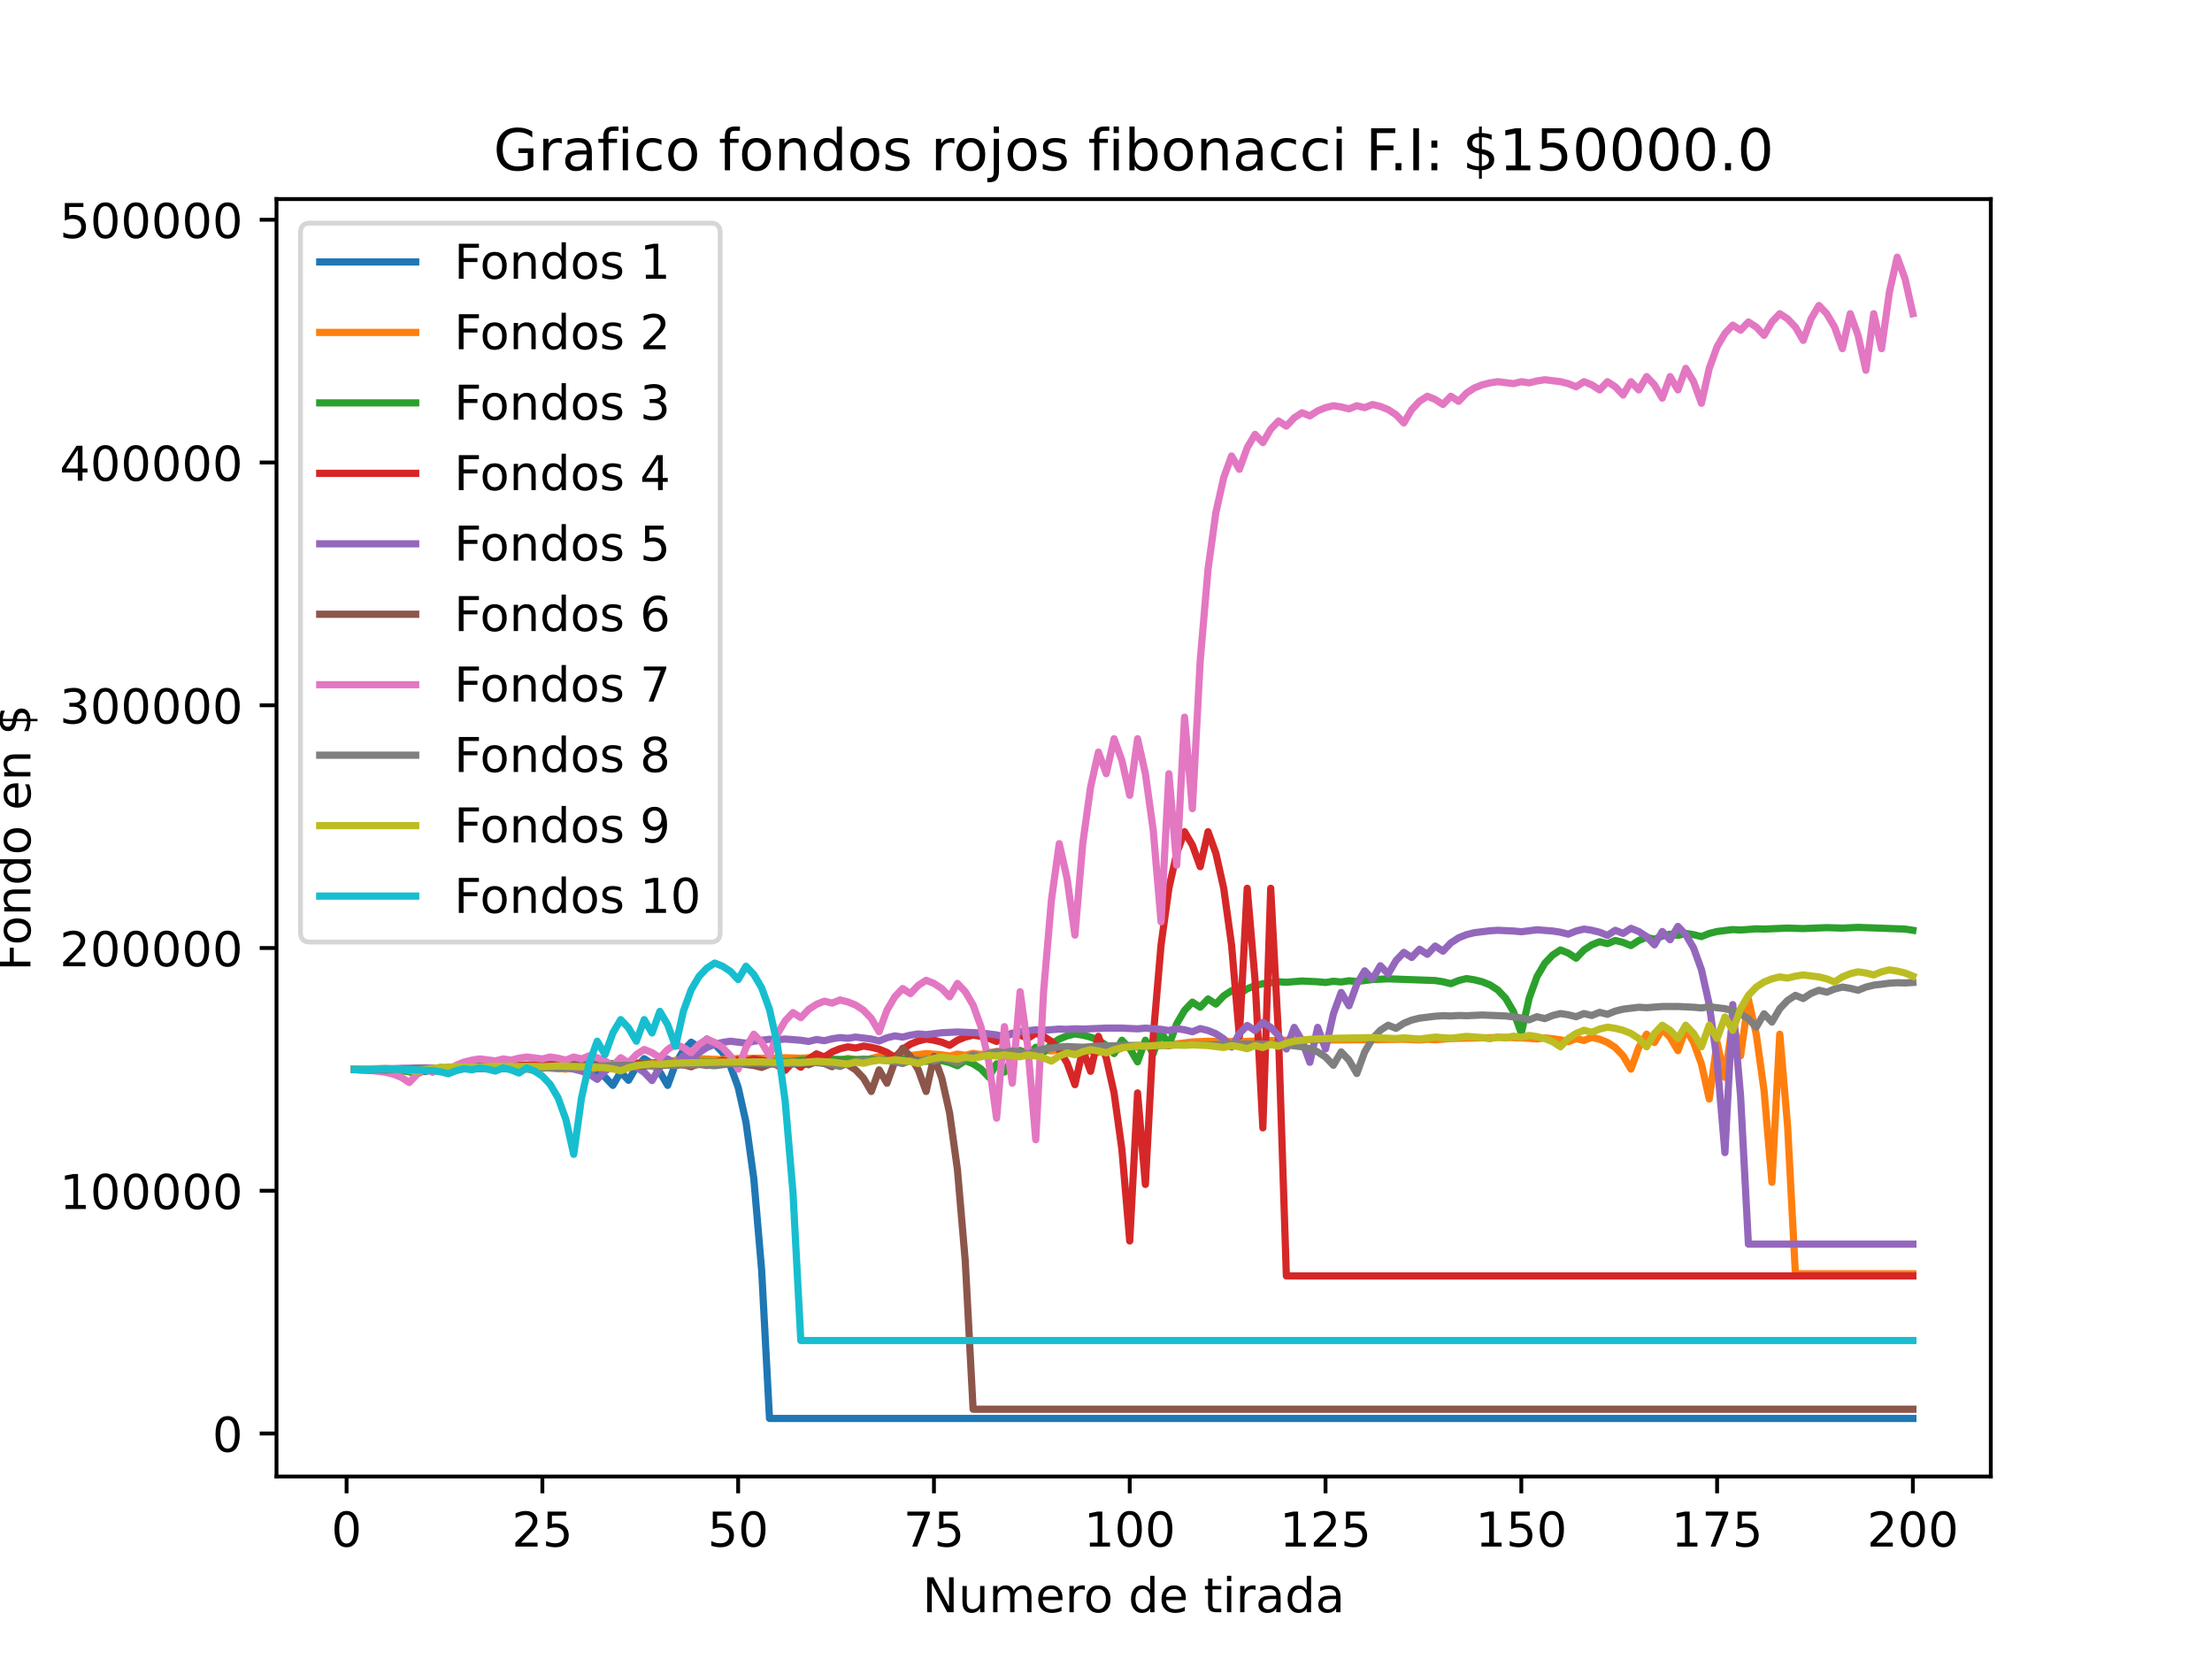 <?xml version="1.0" encoding="utf-8" standalone="no"?>
<!DOCTYPE svg PUBLIC "-//W3C//DTD SVG 1.1//EN"
  "http://www.w3.org/Graphics/SVG/1.1/DTD/svg11.dtd">
<!-- Created with matplotlib (https://matplotlib.org/) -->
<svg height="345.6pt" version="1.1" viewBox="0 0 460.8 345.6" width="460.8pt" xmlns="http://www.w3.org/2000/svg" xmlns:xlink="http://www.w3.org/1999/xlink">
 <defs>
  <style type="text/css">*{stroke-linecap:butt;stroke-linejoin:round;}</style>
 </defs>
 <g id="figure_1">
  <g id="patch_1">
   <path d="M 0 345.6 
L 460.8 345.6 
L 460.8 0 
L 0 0 
z
" style="fill:#ffffff;"/>
  </g>
  <g id="axes_1">
   <g id="patch_2">
    <path d="M 57.6 307.584 
L 414.72 307.584 
L 414.72 41.472 
L 57.6 41.472 
z
" style="fill:#ffffff;"/>
   </g>
   <g id="matplotlib.axis_1">
    <g id="xtick_1">
     <g id="line2d_1">
      <defs>
       <path d="M 0 0 
L 0 3.5 
" id="me63282a698" style="stroke:#000000;stroke-width:0.8;"/>
      </defs>
      <g>
       <use style="stroke:#000000;stroke-width:0.8;" x="72.201" xlink:href="#me63282a698" y="307.584"/>
      </g>
     </g>
     <g id="text_1">
      <!-- 0 -->
      <g transform="translate(69.02 322.182)scale(0.1 -0.1)">
       <defs>
        <path d="M 31.781 66.406 
Q 24.172 66.406 20.328 58.906 
Q 16.5 51.422 16.5 36.375 
Q 16.5 21.391 20.328 13.891 
Q 24.172 6.391 31.781 6.391 
Q 39.453 6.391 43.281 13.891 
Q 47.125 21.391 47.125 36.375 
Q 47.125 51.422 43.281 58.906 
Q 39.453 66.406 31.781 66.406 
z
M 31.781 74.219 
Q 44.047 74.219 50.516 64.516 
Q 56.984 54.828 56.984 36.375 
Q 56.984 17.969 50.516 8.266 
Q 44.047 -1.422 31.781 -1.422 
Q 19.531 -1.422 13.062 8.266 
Q 6.594 17.969 6.594 36.375 
Q 6.594 54.828 13.062 64.516 
Q 19.531 74.219 31.781 74.219 
z
" id="DejaVuSans-48"/>
       </defs>
       <use xlink:href="#DejaVuSans-48"/>
      </g>
     </g>
    </g>
    <g id="xtick_2">
     <g id="line2d_2">
      <g>
       <use style="stroke:#000000;stroke-width:0.8;" x="112.987" xlink:href="#me63282a698" y="307.584"/>
      </g>
     </g>
     <g id="text_2">
      <!-- 25 -->
      <g transform="translate(106.625 322.182)scale(0.1 -0.1)">
       <defs>
        <path d="M 19.188 8.297 
L 53.609 8.297 
L 53.609 0 
L 7.328 0 
L 7.328 8.297 
Q 12.938 14.109 22.625 23.891 
Q 32.328 33.688 34.812 36.531 
Q 39.547 41.844 41.422 45.531 
Q 43.312 49.219 43.312 52.781 
Q 43.312 58.594 39.234 62.25 
Q 35.156 65.922 28.609 65.922 
Q 23.969 65.922 18.812 64.312 
Q 13.672 62.703 7.812 59.422 
L 7.812 69.391 
Q 13.766 71.781 18.938 73 
Q 24.125 74.219 28.422 74.219 
Q 39.75 74.219 46.484 68.547 
Q 53.219 62.891 53.219 53.422 
Q 53.219 48.922 51.531 44.891 
Q 49.859 40.875 45.406 35.406 
Q 44.188 33.984 37.641 27.219 
Q 31.109 20.453 19.188 8.297 
z
" id="DejaVuSans-50"/>
        <path d="M 10.797 72.906 
L 49.516 72.906 
L 49.516 64.594 
L 19.828 64.594 
L 19.828 46.734 
Q 21.969 47.469 24.109 47.828 
Q 26.266 48.188 28.422 48.188 
Q 40.625 48.188 47.75 41.5 
Q 54.891 34.812 54.891 23.391 
Q 54.891 11.625 47.562 5.094 
Q 40.234 -1.422 26.906 -1.422 
Q 22.312 -1.422 17.547 -0.641 
Q 12.797 0.141 7.719 1.703 
L 7.719 11.625 
Q 12.109 9.234 16.797 8.062 
Q 21.484 6.891 26.703 6.891 
Q 35.156 6.891 40.078 11.328 
Q 45.016 15.766 45.016 23.391 
Q 45.016 31 40.078 35.438 
Q 35.156 39.891 26.703 39.891 
Q 22.75 39.891 18.812 39.016 
Q 14.891 38.141 10.797 36.281 
z
" id="DejaVuSans-53"/>
       </defs>
       <use xlink:href="#DejaVuSans-50"/>
       <use x="63.623" xlink:href="#DejaVuSans-53"/>
      </g>
     </g>
    </g>
    <g id="xtick_3">
     <g id="line2d_3">
      <g>
       <use style="stroke:#000000;stroke-width:0.8;" x="153.773" xlink:href="#me63282a698" y="307.584"/>
      </g>
     </g>
     <g id="text_3">
      <!-- 50 -->
      <g transform="translate(147.41 322.182)scale(0.1 -0.1)">
       <use xlink:href="#DejaVuSans-53"/>
       <use x="63.623" xlink:href="#DejaVuSans-48"/>
      </g>
     </g>
    </g>
    <g id="xtick_4">
     <g id="line2d_4">
      <g>
       <use style="stroke:#000000;stroke-width:0.8;" x="194.559" xlink:href="#me63282a698" y="307.584"/>
      </g>
     </g>
     <g id="text_4">
      <!-- 75 -->
      <g transform="translate(188.196 322.182)scale(0.1 -0.1)">
       <defs>
        <path d="M 8.203 72.906 
L 55.078 72.906 
L 55.078 68.703 
L 28.609 0 
L 18.312 0 
L 43.219 64.594 
L 8.203 64.594 
z
" id="DejaVuSans-55"/>
       </defs>
       <use xlink:href="#DejaVuSans-55"/>
       <use x="63.623" xlink:href="#DejaVuSans-53"/>
      </g>
     </g>
    </g>
    <g id="xtick_5">
     <g id="line2d_5">
      <g>
       <use style="stroke:#000000;stroke-width:0.8;" x="235.344" xlink:href="#me63282a698" y="307.584"/>
      </g>
     </g>
     <g id="text_5">
      <!-- 100 -->
      <g transform="translate(225.801 322.182)scale(0.1 -0.1)">
       <defs>
        <path d="M 12.406 8.297 
L 28.516 8.297 
L 28.516 63.922 
L 10.984 60.406 
L 10.984 69.391 
L 28.422 72.906 
L 38.281 72.906 
L 38.281 8.297 
L 54.391 8.297 
L 54.391 0 
L 12.406 0 
z
" id="DejaVuSans-49"/>
       </defs>
       <use xlink:href="#DejaVuSans-49"/>
       <use x="63.623" xlink:href="#DejaVuSans-48"/>
       <use x="127.246" xlink:href="#DejaVuSans-48"/>
      </g>
     </g>
    </g>
    <g id="xtick_6">
     <g id="line2d_6">
      <g>
       <use style="stroke:#000000;stroke-width:0.8;" x="276.13" xlink:href="#me63282a698" y="307.584"/>
      </g>
     </g>
     <g id="text_6">
      <!-- 125 -->
      <g transform="translate(266.586 322.182)scale(0.1 -0.1)">
       <use xlink:href="#DejaVuSans-49"/>
       <use x="63.623" xlink:href="#DejaVuSans-50"/>
       <use x="127.246" xlink:href="#DejaVuSans-53"/>
      </g>
     </g>
    </g>
    <g id="xtick_7">
     <g id="line2d_7">
      <g>
       <use style="stroke:#000000;stroke-width:0.8;" x="316.916" xlink:href="#me63282a698" y="307.584"/>
      </g>
     </g>
     <g id="text_7">
      <!-- 150 -->
      <g transform="translate(307.372 322.182)scale(0.1 -0.1)">
       <use xlink:href="#DejaVuSans-49"/>
       <use x="63.623" xlink:href="#DejaVuSans-53"/>
       <use x="127.246" xlink:href="#DejaVuSans-48"/>
      </g>
     </g>
    </g>
    <g id="xtick_8">
     <g id="line2d_8">
      <g>
       <use style="stroke:#000000;stroke-width:0.8;" x="357.702" xlink:href="#me63282a698" y="307.584"/>
      </g>
     </g>
     <g id="text_8">
      <!-- 175 -->
      <g transform="translate(348.158 322.182)scale(0.1 -0.1)">
       <use xlink:href="#DejaVuSans-49"/>
       <use x="63.623" xlink:href="#DejaVuSans-55"/>
       <use x="127.246" xlink:href="#DejaVuSans-53"/>
      </g>
     </g>
    </g>
    <g id="xtick_9">
     <g id="line2d_9">
      <g>
       <use style="stroke:#000000;stroke-width:0.8;" x="398.487" xlink:href="#me63282a698" y="307.584"/>
      </g>
     </g>
     <g id="text_9">
      <!-- 200 -->
      <g transform="translate(388.944 322.182)scale(0.1 -0.1)">
       <use xlink:href="#DejaVuSans-50"/>
       <use x="63.623" xlink:href="#DejaVuSans-48"/>
       <use x="127.246" xlink:href="#DejaVuSans-48"/>
      </g>
     </g>
    </g>
    <g id="text_10">
     <!-- Numero de tirada -->
     <g transform="translate(192.165 335.861)scale(0.1 -0.1)">
      <defs>
       <path d="M 9.812 72.906 
L 23.094 72.906 
L 55.422 11.922 
L 55.422 72.906 
L 64.984 72.906 
L 64.984 0 
L 51.703 0 
L 19.391 60.984 
L 19.391 0 
L 9.812 0 
z
" id="DejaVuSans-78"/>
       <path d="M 8.5 21.578 
L 8.5 54.688 
L 17.484 54.688 
L 17.484 21.922 
Q 17.484 14.156 20.5 10.266 
Q 23.531 6.391 29.594 6.391 
Q 36.859 6.391 41.078 11.031 
Q 45.312 15.672 45.312 23.688 
L 45.312 54.688 
L 54.297 54.688 
L 54.297 0 
L 45.312 0 
L 45.312 8.406 
Q 42.047 3.422 37.719 1 
Q 33.406 -1.422 27.688 -1.422 
Q 18.266 -1.422 13.375 4.438 
Q 8.5 10.297 8.5 21.578 
z
M 31.109 56 
z
" id="DejaVuSans-117"/>
       <path d="M 52 44.188 
Q 55.375 50.25 60.062 53.125 
Q 64.75 56 71.094 56 
Q 79.641 56 84.281 50.016 
Q 88.922 44.047 88.922 33.016 
L 88.922 0 
L 79.891 0 
L 79.891 32.719 
Q 79.891 40.578 77.094 44.375 
Q 74.312 48.188 68.609 48.188 
Q 61.625 48.188 57.562 43.547 
Q 53.516 38.922 53.516 30.906 
L 53.516 0 
L 44.484 0 
L 44.484 32.719 
Q 44.484 40.625 41.703 44.406 
Q 38.922 48.188 33.109 48.188 
Q 26.219 48.188 22.156 43.531 
Q 18.109 38.875 18.109 30.906 
L 18.109 0 
L 9.078 0 
L 9.078 54.688 
L 18.109 54.688 
L 18.109 46.188 
Q 21.188 51.219 25.484 53.609 
Q 29.781 56 35.688 56 
Q 41.656 56 45.828 52.969 
Q 50 49.953 52 44.188 
z
" id="DejaVuSans-109"/>
       <path d="M 56.203 29.594 
L 56.203 25.203 
L 14.891 25.203 
Q 15.484 15.922 20.484 11.062 
Q 25.484 6.203 34.422 6.203 
Q 39.594 6.203 44.453 7.469 
Q 49.312 8.734 54.109 11.281 
L 54.109 2.781 
Q 49.266 0.734 44.188 -0.344 
Q 39.109 -1.422 33.891 -1.422 
Q 20.797 -1.422 13.156 6.188 
Q 5.516 13.812 5.516 26.812 
Q 5.516 40.234 12.766 48.109 
Q 20.016 56 32.328 56 
Q 43.359 56 49.781 48.891 
Q 56.203 41.797 56.203 29.594 
z
M 47.219 32.234 
Q 47.125 39.594 43.094 43.984 
Q 39.062 48.391 32.422 48.391 
Q 24.906 48.391 20.391 44.141 
Q 15.875 39.891 15.188 32.172 
z
" id="DejaVuSans-101"/>
       <path d="M 41.109 46.297 
Q 39.594 47.172 37.812 47.578 
Q 36.031 48 33.891 48 
Q 26.266 48 22.188 43.047 
Q 18.109 38.094 18.109 28.812 
L 18.109 0 
L 9.078 0 
L 9.078 54.688 
L 18.109 54.688 
L 18.109 46.188 
Q 20.953 51.172 25.484 53.578 
Q 30.031 56 36.531 56 
Q 37.453 56 38.578 55.875 
Q 39.703 55.766 41.062 55.516 
z
" id="DejaVuSans-114"/>
       <path d="M 30.609 48.391 
Q 23.391 48.391 19.188 42.75 
Q 14.984 37.109 14.984 27.297 
Q 14.984 17.484 19.156 11.844 
Q 23.344 6.203 30.609 6.203 
Q 37.797 6.203 41.984 11.859 
Q 46.188 17.531 46.188 27.297 
Q 46.188 37.016 41.984 42.703 
Q 37.797 48.391 30.609 48.391 
z
M 30.609 56 
Q 42.328 56 49.016 48.375 
Q 55.719 40.766 55.719 27.297 
Q 55.719 13.875 49.016 6.219 
Q 42.328 -1.422 30.609 -1.422 
Q 18.844 -1.422 12.172 6.219 
Q 5.516 13.875 5.516 27.297 
Q 5.516 40.766 12.172 48.375 
Q 18.844 56 30.609 56 
z
" id="DejaVuSans-111"/>
       <path id="DejaVuSans-32"/>
       <path d="M 45.406 46.391 
L 45.406 75.984 
L 54.391 75.984 
L 54.391 0 
L 45.406 0 
L 45.406 8.203 
Q 42.578 3.328 38.25 0.953 
Q 33.938 -1.422 27.875 -1.422 
Q 17.969 -1.422 11.734 6.484 
Q 5.516 14.406 5.516 27.297 
Q 5.516 40.188 11.734 48.094 
Q 17.969 56 27.875 56 
Q 33.938 56 38.25 53.625 
Q 42.578 51.266 45.406 46.391 
z
M 14.797 27.297 
Q 14.797 17.391 18.875 11.75 
Q 22.953 6.109 30.078 6.109 
Q 37.203 6.109 41.297 11.75 
Q 45.406 17.391 45.406 27.297 
Q 45.406 37.203 41.297 42.844 
Q 37.203 48.484 30.078 48.484 
Q 22.953 48.484 18.875 42.844 
Q 14.797 37.203 14.797 27.297 
z
" id="DejaVuSans-100"/>
       <path d="M 18.312 70.219 
L 18.312 54.688 
L 36.812 54.688 
L 36.812 47.703 
L 18.312 47.703 
L 18.312 18.016 
Q 18.312 11.328 20.141 9.422 
Q 21.969 7.516 27.594 7.516 
L 36.812 7.516 
L 36.812 0 
L 27.594 0 
Q 17.188 0 13.234 3.875 
Q 9.281 7.766 9.281 18.016 
L 9.281 47.703 
L 2.688 47.703 
L 2.688 54.688 
L 9.281 54.688 
L 9.281 70.219 
z
" id="DejaVuSans-116"/>
       <path d="M 9.422 54.688 
L 18.406 54.688 
L 18.406 0 
L 9.422 0 
z
M 9.422 75.984 
L 18.406 75.984 
L 18.406 64.594 
L 9.422 64.594 
z
" id="DejaVuSans-105"/>
       <path d="M 34.281 27.484 
Q 23.391 27.484 19.188 25 
Q 14.984 22.516 14.984 16.5 
Q 14.984 11.719 18.141 8.906 
Q 21.297 6.109 26.703 6.109 
Q 34.188 6.109 38.703 11.406 
Q 43.219 16.703 43.219 25.484 
L 43.219 27.484 
z
M 52.203 31.203 
L 52.203 0 
L 43.219 0 
L 43.219 8.297 
Q 40.141 3.328 35.547 0.953 
Q 30.953 -1.422 24.312 -1.422 
Q 15.922 -1.422 10.953 3.297 
Q 6 8.016 6 15.922 
Q 6 25.141 12.172 29.828 
Q 18.359 34.516 30.609 34.516 
L 43.219 34.516 
L 43.219 35.406 
Q 43.219 41.609 39.141 45 
Q 35.062 48.391 27.688 48.391 
Q 23 48.391 18.547 47.266 
Q 14.109 46.141 10.016 43.891 
L 10.016 52.203 
Q 14.938 54.109 19.578 55.047 
Q 24.219 56 28.609 56 
Q 40.484 56 46.344 49.844 
Q 52.203 43.703 52.203 31.203 
z
" id="DejaVuSans-97"/>
      </defs>
      <use xlink:href="#DejaVuSans-78"/>
      <use x="74.805" xlink:href="#DejaVuSans-117"/>
      <use x="138.184" xlink:href="#DejaVuSans-109"/>
      <use x="235.596" xlink:href="#DejaVuSans-101"/>
      <use x="297.119" xlink:href="#DejaVuSans-114"/>
      <use x="335.982" xlink:href="#DejaVuSans-111"/>
      <use x="397.164" xlink:href="#DejaVuSans-32"/>
      <use x="428.951" xlink:href="#DejaVuSans-100"/>
      <use x="492.428" xlink:href="#DejaVuSans-101"/>
      <use x="553.951" xlink:href="#DejaVuSans-32"/>
      <use x="585.738" xlink:href="#DejaVuSans-116"/>
      <use x="624.947" xlink:href="#DejaVuSans-105"/>
      <use x="652.73" xlink:href="#DejaVuSans-114"/>
      <use x="693.844" xlink:href="#DejaVuSans-97"/>
      <use x="755.123" xlink:href="#DejaVuSans-100"/>
      <use x="818.6" xlink:href="#DejaVuSans-97"/>
     </g>
    </g>
   </g>
   <g id="matplotlib.axis_2">
    <g id="ytick_1">
     <g id="line2d_10">
      <defs>
       <path d="M 0 0 
L -3.5 0 
" id="meccc9aa9ba" style="stroke:#000000;stroke-width:0.8;"/>
      </defs>
      <g>
       <use style="stroke:#000000;stroke-width:0.8;" x="57.6" xlink:href="#meccc9aa9ba" y="298.623"/>
      </g>
     </g>
     <g id="text_11">
      <!-- 0 -->
      <g transform="translate(44.237 302.422)scale(0.1 -0.1)">
       <use xlink:href="#DejaVuSans-48"/>
      </g>
     </g>
    </g>
    <g id="ytick_2">
     <g id="line2d_11">
      <g>
       <use style="stroke:#000000;stroke-width:0.8;" x="57.6" xlink:href="#meccc9aa9ba" y="248.055"/>
      </g>
     </g>
     <g id="text_12">
      <!-- 100000 -->
      <g transform="translate(12.425 251.854)scale(0.1 -0.1)">
       <use xlink:href="#DejaVuSans-49"/>
       <use x="63.623" xlink:href="#DejaVuSans-48"/>
       <use x="127.246" xlink:href="#DejaVuSans-48"/>
       <use x="190.869" xlink:href="#DejaVuSans-48"/>
       <use x="254.492" xlink:href="#DejaVuSans-48"/>
       <use x="318.115" xlink:href="#DejaVuSans-48"/>
      </g>
     </g>
    </g>
    <g id="ytick_3">
     <g id="line2d_12">
      <g>
       <use style="stroke:#000000;stroke-width:0.8;" x="57.6" xlink:href="#meccc9aa9ba" y="197.486"/>
      </g>
     </g>
     <g id="text_13">
      <!-- 200000 -->
      <g transform="translate(12.425 201.285)scale(0.1 -0.1)">
       <use xlink:href="#DejaVuSans-50"/>
       <use x="63.623" xlink:href="#DejaVuSans-48"/>
       <use x="127.246" xlink:href="#DejaVuSans-48"/>
       <use x="190.869" xlink:href="#DejaVuSans-48"/>
       <use x="254.492" xlink:href="#DejaVuSans-48"/>
       <use x="318.115" xlink:href="#DejaVuSans-48"/>
      </g>
     </g>
    </g>
    <g id="ytick_4">
     <g id="line2d_13">
      <g>
       <use style="stroke:#000000;stroke-width:0.8;" x="57.6" xlink:href="#meccc9aa9ba" y="146.918"/>
      </g>
     </g>
     <g id="text_14">
      <!-- 300000 -->
      <g transform="translate(12.425 150.717)scale(0.1 -0.1)">
       <defs>
        <path d="M 40.578 39.312 
Q 47.656 37.797 51.625 33 
Q 55.609 28.219 55.609 21.188 
Q 55.609 10.406 48.188 4.484 
Q 40.766 -1.422 27.094 -1.422 
Q 22.516 -1.422 17.656 -0.516 
Q 12.797 0.391 7.625 2.203 
L 7.625 11.719 
Q 11.719 9.328 16.594 8.109 
Q 21.484 6.891 26.812 6.891 
Q 36.078 6.891 40.938 10.547 
Q 45.797 14.203 45.797 21.188 
Q 45.797 27.641 41.281 31.266 
Q 36.766 34.906 28.719 34.906 
L 20.219 34.906 
L 20.219 43.016 
L 29.109 43.016 
Q 36.375 43.016 40.234 45.922 
Q 44.094 48.828 44.094 54.297 
Q 44.094 59.906 40.109 62.906 
Q 36.141 65.922 28.719 65.922 
Q 24.656 65.922 20.016 65.031 
Q 15.375 64.156 9.812 62.312 
L 9.812 71.094 
Q 15.438 72.656 20.344 73.438 
Q 25.25 74.219 29.594 74.219 
Q 40.828 74.219 47.359 69.109 
Q 53.906 64.016 53.906 55.328 
Q 53.906 49.266 50.438 45.094 
Q 46.969 40.922 40.578 39.312 
z
" id="DejaVuSans-51"/>
       </defs>
       <use xlink:href="#DejaVuSans-51"/>
       <use x="63.623" xlink:href="#DejaVuSans-48"/>
       <use x="127.246" xlink:href="#DejaVuSans-48"/>
       <use x="190.869" xlink:href="#DejaVuSans-48"/>
       <use x="254.492" xlink:href="#DejaVuSans-48"/>
       <use x="318.115" xlink:href="#DejaVuSans-48"/>
      </g>
     </g>
    </g>
    <g id="ytick_5">
     <g id="line2d_14">
      <g>
       <use style="stroke:#000000;stroke-width:0.8;" x="57.6" xlink:href="#meccc9aa9ba" y="96.349"/>
      </g>
     </g>
     <g id="text_15">
      <!-- 400000 -->
      <g transform="translate(12.425 100.148)scale(0.1 -0.1)">
       <defs>
        <path d="M 37.797 64.312 
L 12.891 25.391 
L 37.797 25.391 
z
M 35.203 72.906 
L 47.609 72.906 
L 47.609 25.391 
L 58.016 25.391 
L 58.016 17.188 
L 47.609 17.188 
L 47.609 0 
L 37.797 0 
L 37.797 17.188 
L 4.891 17.188 
L 4.891 26.703 
z
" id="DejaVuSans-52"/>
       </defs>
       <use xlink:href="#DejaVuSans-52"/>
       <use x="63.623" xlink:href="#DejaVuSans-48"/>
       <use x="127.246" xlink:href="#DejaVuSans-48"/>
       <use x="190.869" xlink:href="#DejaVuSans-48"/>
       <use x="254.492" xlink:href="#DejaVuSans-48"/>
       <use x="318.115" xlink:href="#DejaVuSans-48"/>
      </g>
     </g>
    </g>
    <g id="ytick_6">
     <g id="line2d_15">
      <g>
       <use style="stroke:#000000;stroke-width:0.8;" x="57.6" xlink:href="#meccc9aa9ba" y="45.78"/>
      </g>
     </g>
     <g id="text_16">
      <!-- 500000 -->
      <g transform="translate(12.425 49.58)scale(0.1 -0.1)">
       <use xlink:href="#DejaVuSans-53"/>
       <use x="63.623" xlink:href="#DejaVuSans-48"/>
       <use x="127.246" xlink:href="#DejaVuSans-48"/>
       <use x="190.869" xlink:href="#DejaVuSans-48"/>
       <use x="254.492" xlink:href="#DejaVuSans-48"/>
       <use x="318.115" xlink:href="#DejaVuSans-48"/>
      </g>
     </g>
    </g>
    <g id="text_17">
     <!-- Fondo en $ -->
     <g transform="translate(6.345 202.289)rotate(-90)scale(0.1 -0.1)">
      <defs>
       <path d="M 9.812 72.906 
L 51.703 72.906 
L 51.703 64.594 
L 19.672 64.594 
L 19.672 43.109 
L 48.578 43.109 
L 48.578 34.812 
L 19.672 34.812 
L 19.672 0 
L 9.812 0 
z
" id="DejaVuSans-70"/>
       <path d="M 54.891 33.016 
L 54.891 0 
L 45.906 0 
L 45.906 32.719 
Q 45.906 40.484 42.875 44.328 
Q 39.844 48.188 33.797 48.188 
Q 26.516 48.188 22.312 43.547 
Q 18.109 38.922 18.109 30.906 
L 18.109 0 
L 9.078 0 
L 9.078 54.688 
L 18.109 54.688 
L 18.109 46.188 
Q 21.344 51.125 25.703 53.562 
Q 30.078 56 35.797 56 
Q 45.219 56 50.047 50.172 
Q 54.891 44.344 54.891 33.016 
z
" id="DejaVuSans-110"/>
       <path d="M 33.797 -14.703 
L 28.906 -14.703 
L 28.859 0 
Q 23.734 0.094 18.609 1.188 
Q 13.484 2.297 8.297 4.5 
L 8.297 13.281 
Q 13.281 10.156 18.375 8.562 
Q 23.484 6.984 28.906 6.938 
L 28.906 29.203 
Q 18.109 30.953 13.203 35.156 
Q 8.297 39.359 8.297 46.688 
Q 8.297 54.641 13.625 59.219 
Q 18.953 63.812 28.906 64.5 
L 28.906 75.984 
L 33.797 75.984 
L 33.797 64.656 
Q 38.328 64.453 42.578 63.688 
Q 46.828 62.938 50.875 61.625 
L 50.875 53.078 
Q 46.828 55.125 42.547 56.25 
Q 38.281 57.375 33.797 57.562 
L 33.797 36.719 
Q 44.875 35.016 50.094 30.609 
Q 55.328 26.219 55.328 18.609 
Q 55.328 10.359 49.781 5.594 
Q 44.234 0.828 33.797 0.094 
z
M 28.906 37.594 
L 28.906 57.625 
Q 23.25 56.984 20.266 54.391 
Q 17.281 51.812 17.281 47.516 
Q 17.281 43.312 20.031 40.969 
Q 22.797 38.625 28.906 37.594 
z
M 33.797 28.219 
L 33.797 7.078 
Q 39.984 7.906 43.141 10.594 
Q 46.297 13.281 46.297 17.672 
Q 46.297 21.969 43.281 24.5 
Q 40.281 27.047 33.797 28.219 
z
" id="DejaVuSans-36"/>
      </defs>
      <use xlink:href="#DejaVuSans-70"/>
      <use x="53.895" xlink:href="#DejaVuSans-111"/>
      <use x="115.076" xlink:href="#DejaVuSans-110"/>
      <use x="178.455" xlink:href="#DejaVuSans-100"/>
      <use x="241.932" xlink:href="#DejaVuSans-111"/>
      <use x="303.113" xlink:href="#DejaVuSans-32"/>
      <use x="334.9" xlink:href="#DejaVuSans-101"/>
      <use x="396.424" xlink:href="#DejaVuSans-110"/>
      <use x="459.803" xlink:href="#DejaVuSans-32"/>
      <use x="491.59" xlink:href="#DejaVuSans-36"/>
     </g>
    </g>
   </g>
   <g id="line2d_16">
    <path clip-path="url(#p4513791f8d)" d="M 73.833 222.72 
L 80.358 222.619 
L 85.253 222.821 
L 88.516 223.226 
L 90.147 222.821 
L 91.778 222.568 
L 93.41 222.72 
L 95.041 222.467 
L 96.673 222.619 
L 99.936 222.214 
L 103.198 222.467 
L 106.461 222.062 
L 109.724 222.315 
L 112.987 221.911 
L 116.25 222.164 
L 117.881 222.416 
L 119.513 222.012 
L 121.144 222.265 
L 122.776 222.669 
L 124.407 223.327 
L 126.038 224.389 
L 127.67 226.108 
L 129.301 223.327 
L 130.933 225.046 
L 132.564 222.265 
L 134.196 220.545 
L 135.827 221.607 
L 137.458 223.327 
L 139.09 226.108 
L 140.721 221.607 
L 142.353 218.826 
L 143.984 217.107 
L 145.616 218.169 
L 147.247 216.449 
L 148.879 217.511 
L 150.51 219.231 
L 152.141 222.012 
L 153.773 226.512 
L 155.404 233.794 
L 157.036 245.577 
L 158.667 264.641 
L 160.299 295.488 
L 398.487 295.488 
L 398.487 295.488 
" style="fill:none;stroke:#1f77b4;stroke-linecap:square;stroke-width:1.5;"/>
   </g>
   <g id="line2d_17">
    <path clip-path="url(#p4513791f8d)" d="M 73.833 222.821 
L 75.464 222.872 
L 80.358 222.669 
L 85.253 222.72 
L 96.673 222.467 
L 101.567 222.669 
L 103.198 222.518 
L 104.83 222.619 
L 106.461 222.467 
L 109.724 222.72 
L 111.356 222.973 
L 112.987 222.568 
L 114.618 222.315 
L 117.881 222.72 
L 119.513 222.315 
L 121.144 222.568 
L 122.776 222.973 
L 124.407 222.315 
L 126.038 222.72 
L 127.67 222.062 
L 129.301 221.658 
L 130.933 221.911 
L 132.564 221.506 
L 134.196 221.759 
L 135.827 222.164 
L 137.458 221.506 
L 139.09 221.102 
L 142.353 220.697 
L 145.616 220.545 
L 150.51 220.748 
L 153.773 220.495 
L 158.667 220.444 
L 160.299 220.495 
L 163.561 220.343 
L 166.824 220.444 
L 168.456 220.343 
L 171.719 220.495 
L 174.981 220.899 
L 176.613 220.495 
L 178.244 220.748 
L 179.876 221.152 
L 181.507 220.495 
L 183.139 220.09 
L 184.77 219.837 
L 186.401 219.989 
L 188.033 219.736 
L 189.664 219.888 
L 192.927 219.483 
L 196.19 219.736 
L 197.821 219.989 
L 199.453 219.585 
L 201.084 219.837 
L 202.716 219.433 
L 204.347 219.686 
L 205.979 219.281 
L 209.241 218.877 
L 212.504 219.129 
L 214.136 218.877 
L 215.767 219.028 
L 217.399 218.775 
L 219.03 218.927 
L 220.661 218.674 
L 223.924 219.079 
L 225.556 219.483 
L 227.187 218.826 
L 228.819 219.231 
L 230.45 218.573 
L 232.081 218.978 
L 233.713 218.32 
L 235.344 217.916 
L 236.976 218.169 
L 238.607 217.764 
L 240.239 218.017 
L 241.87 217.612 
L 243.501 217.865 
L 245.133 217.461 
L 248.396 217.056 
L 251.659 216.904 
L 258.184 217.006 
L 263.079 216.803 
L 272.867 216.601 
L 277.761 216.652 
L 282.656 216.601 
L 285.919 216.601 
L 292.444 216.5 
L 295.707 216.652 
L 297.339 216.5 
L 298.97 216.601 
L 302.233 216.348 
L 313.653 216.095 
L 318.547 216.298 
L 320.179 216.449 
L 321.81 216.196 
L 325.073 216.601 
L 326.704 217.006 
L 328.336 216.348 
L 329.967 216.753 
L 331.599 216.095 
L 333.23 216.5 
L 334.862 217.157 
L 336.493 218.219 
L 338.124 219.939 
L 339.756 222.72 
L 341.387 218.219 
L 343.019 215.438 
L 344.65 217.157 
L 346.282 214.376 
L 347.913 216.095 
L 349.544 218.877 
L 351.176 214.376 
L 352.807 217.157 
L 354.439 221.658 
L 356.07 228.94 
L 357.702 217.157 
L 359.333 224.439 
L 360.964 212.657 
L 362.596 219.939 
L 364.227 208.156 
L 365.859 215.438 
L 367.49 227.22 
L 369.122 246.285 
L 370.753 215.438 
L 372.384 234.502 
L 374.016 265.349 
L 398.487 265.349 
L 398.487 265.349 
" style="fill:none;stroke:#ff7f0e;stroke-linecap:square;stroke-width:1.5;"/>
   </g>
   <g id="line2d_18">
    <path clip-path="url(#p4513791f8d)" d="M 73.833 222.72 
L 78.727 222.922 
L 80.358 222.77 
L 83.621 223.023 
L 85.253 223.276 
L 86.884 223.681 
L 88.516 223.023 
L 90.147 222.619 
L 91.778 222.872 
L 93.41 222.467 
L 96.673 222.062 
L 99.936 221.911 
L 104.83 221.961 
L 121.144 221.557 
L 124.407 221.557 
L 127.67 221.557 
L 129.301 221.607 
L 134.196 221.405 
L 137.458 221.506 
L 142.353 221.304 
L 150.51 221.152 
L 155.404 221.354 
L 158.667 221.759 
L 160.299 221.354 
L 161.93 221.102 
L 163.561 221.253 
L 166.824 220.849 
L 170.087 220.697 
L 173.35 220.697 
L 176.613 220.697 
L 178.244 220.748 
L 179.876 220.647 
L 183.139 220.798 
L 186.401 220.545 
L 189.664 220.697 
L 192.927 221.102 
L 194.559 220.697 
L 196.19 220.95 
L 197.821 221.354 
L 199.453 222.012 
L 201.084 220.95 
L 202.716 221.607 
L 204.347 222.669 
L 205.979 224.389 
L 207.61 221.607 
L 209.241 223.327 
L 210.873 220.545 
L 212.504 218.826 
L 214.136 219.888 
L 215.767 218.169 
L 217.399 219.231 
L 219.03 217.511 
L 220.661 216.449 
L 222.293 215.792 
L 223.924 215.387 
L 225.556 215.64 
L 227.187 216.045 
L 228.819 216.702 
L 230.45 217.764 
L 232.081 219.483 
L 233.713 216.702 
L 235.344 218.422 
L 236.976 221.203 
L 238.607 216.702 
L 240.239 219.483 
L 241.87 214.983 
L 243.501 217.764 
L 245.133 213.264 
L 246.764 210.482 
L 248.396 208.763 
L 250.027 209.825 
L 251.659 208.106 
L 253.29 209.167 
L 254.921 207.448 
L 256.553 206.386 
L 258.184 207.044 
L 259.816 205.982 
L 261.447 205.324 
L 263.079 204.92 
L 266.341 204.515 
L 267.973 204.616 
L 271.236 204.363 
L 274.499 204.515 
L 276.13 204.667 
L 277.761 204.414 
L 279.393 204.566 
L 281.024 204.313 
L 282.656 204.465 
L 285.919 204.06 
L 289.181 203.908 
L 298.97 204.262 
L 300.601 204.515 
L 302.233 204.92 
L 303.864 204.262 
L 305.496 203.858 
L 307.127 204.111 
L 308.759 204.515 
L 310.39 205.173 
L 312.021 206.234 
L 313.653 207.954 
L 315.284 210.735 
L 316.916 215.236 
L 318.547 207.954 
L 320.179 203.453 
L 321.81 200.672 
L 323.441 198.953 
L 325.073 197.891 
L 326.704 198.548 
L 328.336 199.61 
L 329.967 197.891 
L 331.599 196.829 
L 333.23 196.171 
L 334.862 196.576 
L 336.493 195.919 
L 338.124 196.323 
L 339.756 196.98 
L 341.387 195.919 
L 343.019 195.261 
L 344.65 195.666 
L 346.282 195.008 
L 347.913 194.604 
L 349.544 194.857 
L 351.176 194.452 
L 352.807 194.705 
L 354.439 195.109 
L 356.07 194.452 
L 357.702 194.047 
L 360.964 193.643 
L 362.596 193.744 
L 365.859 193.491 
L 367.49 193.542 
L 372.384 193.34 
L 375.647 193.441 
L 380.542 193.238 
L 383.804 193.34 
L 387.067 193.188 
L 396.856 193.542 
L 398.487 193.795 
L 398.487 193.795 
" style="fill:none;stroke:#2ca02c;stroke-linecap:square;stroke-width:1.5;"/>
   </g>
   <g id="line2d_19">
    <path clip-path="url(#p4513791f8d)" d="M 73.833 222.72 
L 78.727 222.922 
L 80.358 222.77 
L 81.99 222.872 
L 83.621 222.72 
L 86.884 222.973 
L 88.516 222.72 
L 91.778 223.124 
L 93.41 222.72 
L 95.041 222.973 
L 96.673 222.568 
L 99.936 222.164 
L 101.567 222.062 
L 103.198 222.113 
L 106.461 221.961 
L 109.724 221.961 
L 116.25 221.86 
L 119.513 222.012 
L 122.776 222.416 
L 124.407 222.012 
L 126.038 221.759 
L 127.67 221.911 
L 129.301 221.658 
L 130.933 221.81 
L 132.564 221.557 
L 134.196 221.708 
L 137.458 221.304 
L 140.721 221.557 
L 142.353 221.81 
L 143.984 222.214 
L 145.616 221.557 
L 147.247 221.961 
L 148.879 221.304 
L 150.51 220.899 
L 152.141 221.152 
L 153.773 220.748 
L 155.404 221.001 
L 157.036 220.596 
L 158.667 220.849 
L 160.299 221.253 
L 161.93 221.911 
L 163.561 222.973 
L 165.193 221.253 
L 166.824 222.315 
L 168.456 220.596 
L 170.087 219.534 
L 171.719 220.191 
L 173.35 219.129 
L 174.981 218.472 
L 176.613 218.068 
L 178.244 218.32 
L 179.876 217.916 
L 181.507 218.169 
L 183.139 218.573 
L 184.77 219.231 
L 186.401 220.293 
L 188.033 218.573 
L 189.664 217.511 
L 191.296 216.854 
L 192.927 216.449 
L 194.559 216.702 
L 196.19 217.107 
L 197.821 217.764 
L 199.453 216.702 
L 201.084 216.045 
L 202.716 215.64 
L 204.347 215.893 
L 205.979 216.298 
L 207.61 216.955 
L 209.241 215.893 
L 210.873 215.236 
L 212.504 215.64 
L 214.136 216.298 
L 215.767 215.236 
L 217.399 215.893 
L 219.03 216.955 
L 220.661 218.674 
L 222.293 221.456 
L 223.924 225.956 
L 225.556 218.674 
L 227.187 223.175 
L 228.819 215.893 
L 230.45 220.394 
L 232.081 227.676 
L 233.713 239.458 
L 235.344 258.522 
L 236.976 227.676 
L 238.607 246.74 
L 240.239 215.893 
L 241.87 196.829 
L 243.501 185.046 
L 245.133 177.764 
L 246.764 173.264 
L 248.396 176.045 
L 250.027 180.546 
L 251.659 173.264 
L 253.29 177.764 
L 254.921 185.046 
L 256.553 196.829 
L 258.184 215.893 
L 259.816 185.046 
L 261.447 204.111 
L 263.079 234.957 
L 264.71 185.046 
L 266.341 215.893 
L 267.973 265.804 
L 398.487 265.804 
L 398.487 265.804 
" style="fill:none;stroke:#d62728;stroke-linecap:square;stroke-width:1.5;"/>
   </g>
   <g id="line2d_20">
    <path clip-path="url(#p4513791f8d)" d="M 73.833 222.72 
L 77.096 222.72 
L 88.516 222.467 
L 95.041 222.568 
L 96.673 222.467 
L 99.936 222.619 
L 101.567 222.467 
L 103.198 222.568 
L 104.83 222.416 
L 106.461 222.518 
L 108.093 222.366 
L 111.356 222.619 
L 114.618 222.214 
L 117.881 222.467 
L 119.513 222.72 
L 121.144 223.124 
L 122.776 223.782 
L 124.407 224.844 
L 126.038 223.124 
L 127.67 222.062 
L 129.301 222.72 
L 130.933 221.658 
L 132.564 222.315 
L 134.196 223.377 
L 135.827 225.097 
L 137.458 222.315 
L 139.09 220.596 
L 140.721 221.658 
L 142.353 219.939 
L 143.984 221.001 
L 145.616 219.281 
L 147.247 218.219 
L 148.879 217.562 
L 150.51 217.157 
L 152.141 216.904 
L 155.404 217.309 
L 157.036 216.904 
L 160.299 216.5 
L 161.93 216.601 
L 163.561 216.449 
L 166.824 216.702 
L 168.456 216.955 
L 170.087 216.55 
L 171.719 216.803 
L 173.35 216.399 
L 174.981 216.146 
L 176.613 216.298 
L 178.244 216.045 
L 181.507 216.449 
L 183.139 216.854 
L 184.77 216.196 
L 186.401 215.792 
L 188.033 216.045 
L 189.664 215.64 
L 191.296 215.387 
L 192.927 215.539 
L 196.19 215.135 
L 199.453 214.983 
L 204.347 215.185 
L 207.61 215.59 
L 209.241 215.994 
L 210.873 215.337 
L 212.504 214.932 
L 215.767 214.528 
L 217.399 214.629 
L 220.661 214.376 
L 222.293 214.427 
L 223.924 214.325 
L 225.556 214.376 
L 230.45 214.174 
L 233.713 214.174 
L 236.976 214.325 
L 238.607 214.174 
L 241.87 214.427 
L 243.501 214.679 
L 245.133 214.275 
L 246.764 214.528 
L 248.396 214.932 
L 250.027 214.275 
L 251.659 214.679 
L 253.29 215.337 
L 254.921 216.399 
L 256.553 218.118 
L 258.184 215.337 
L 259.816 213.617 
L 261.447 214.679 
L 263.079 212.96 
L 264.71 214.022 
L 266.341 215.741 
L 267.973 218.523 
L 269.604 214.022 
L 271.236 216.803 
L 272.867 221.304 
L 274.499 214.022 
L 276.13 218.523 
L 277.761 211.241 
L 279.393 206.74 
L 281.024 209.521 
L 282.656 205.021 
L 284.287 202.24 
L 285.919 203.959 
L 287.55 201.178 
L 289.181 202.897 
L 290.813 200.116 
L 292.444 198.396 
L 294.076 199.458 
L 295.707 197.739 
L 297.339 198.801 
L 298.97 197.082 
L 300.601 198.144 
L 302.233 196.424 
L 303.864 195.362 
L 305.496 194.705 
L 307.127 194.3 
L 310.39 193.896 
L 312.021 193.795 
L 315.284 193.946 
L 316.916 194.098 
L 320.179 193.693 
L 323.441 193.946 
L 325.073 194.199 
L 326.704 194.604 
L 328.336 193.946 
L 329.967 193.542 
L 331.599 193.795 
L 333.23 194.199 
L 334.862 194.857 
L 336.493 193.795 
L 338.124 194.452 
L 339.756 193.39 
L 341.387 194.047 
L 343.019 195.109 
L 344.65 196.829 
L 346.282 194.047 
L 347.913 195.767 
L 349.544 192.986 
L 351.176 194.705 
L 352.807 197.486 
L 354.439 201.987 
L 356.07 209.269 
L 357.702 221.051 
L 359.333 240.115 
L 360.964 209.269 
L 362.596 228.333 
L 364.227 259.18 
L 398.487 259.18 
L 398.487 259.18 
" style="fill:none;stroke:#9467bd;stroke-linecap:square;stroke-width:1.5;"/>
   </g>
   <g id="line2d_21">
    <path clip-path="url(#p4513791f8d)" d="M 73.833 222.72 
L 77.096 222.72 
L 80.358 222.872 
L 83.621 222.619 
L 85.253 222.669 
L 86.884 222.568 
L 90.147 222.72 
L 93.41 222.467 
L 103.198 222.265 
L 106.461 222.416 
L 108.093 222.568 
L 111.356 222.164 
L 112.987 222.062 
L 114.618 222.113 
L 116.25 222.012 
L 117.881 222.062 
L 121.144 221.911 
L 124.407 222.012 
L 126.038 221.911 
L 129.301 222.062 
L 130.933 222.214 
L 132.564 221.961 
L 134.196 222.113 
L 135.827 221.86 
L 137.458 222.012 
L 140.721 221.607 
L 142.353 221.506 
L 143.984 221.557 
L 148.879 221.354 
L 153.773 221.557 
L 157.036 221.961 
L 158.667 222.366 
L 160.299 221.708 
L 161.93 221.304 
L 163.561 221.557 
L 165.193 221.152 
L 166.824 221.405 
L 168.456 221.81 
L 170.087 221.152 
L 171.719 221.557 
L 173.35 222.214 
L 174.981 221.152 
L 176.613 221.81 
L 178.244 222.872 
L 179.876 224.591 
L 181.507 227.372 
L 183.139 222.872 
L 184.77 225.653 
L 186.401 221.152 
L 188.033 218.371 
L 189.664 220.09 
L 191.296 222.872 
L 192.927 227.372 
L 194.559 220.09 
L 196.19 224.591 
L 197.821 231.873 
L 199.453 243.655 
L 201.084 262.72 
L 202.716 293.566 
L 398.487 293.566 
L 398.487 293.566 
" style="fill:none;stroke:#8c564b;stroke-linecap:square;stroke-width:1.5;"/>
   </g>
   <g id="line2d_22">
    <path clip-path="url(#p4513791f8d)" d="M 73.833 222.821 
L 77.096 222.973 
L 80.358 223.377 
L 81.99 223.782 
L 83.621 224.439 
L 85.253 225.501 
L 86.884 223.782 
L 88.516 222.72 
L 90.147 223.377 
L 91.778 222.315 
L 93.41 222.973 
L 95.041 221.911 
L 96.673 221.253 
L 98.304 220.849 
L 99.936 220.596 
L 103.198 221.001 
L 104.83 220.596 
L 106.461 220.849 
L 108.093 220.444 
L 109.724 220.191 
L 112.987 220.596 
L 114.618 220.191 
L 116.25 220.444 
L 117.881 220.849 
L 119.513 220.191 
L 121.144 220.596 
L 122.776 219.939 
L 124.407 220.343 
L 126.038 221.001 
L 127.67 222.062 
L 129.301 220.343 
L 130.933 221.405 
L 132.564 219.686 
L 134.196 218.624 
L 135.827 219.281 
L 137.458 220.343 
L 139.09 218.624 
L 140.721 217.562 
L 142.353 218.219 
L 143.984 219.281 
L 145.616 217.562 
L 147.247 216.5 
L 148.879 217.157 
L 150.51 218.219 
L 152.141 219.939 
L 153.773 222.72 
L 155.404 218.219 
L 157.036 215.438 
L 158.667 217.157 
L 160.299 219.939 
L 161.93 215.438 
L 163.561 212.657 
L 165.193 210.937 
L 166.824 211.999 
L 168.456 210.28 
L 170.087 209.218 
L 171.719 208.561 
L 173.35 208.965 
L 174.981 208.308 
L 176.613 208.712 
L 178.244 209.37 
L 179.876 210.432 
L 181.507 212.151 
L 183.139 214.932 
L 184.77 210.432 
L 186.401 207.65 
L 188.033 205.931 
L 189.664 206.993 
L 191.296 205.274 
L 192.927 204.212 
L 194.559 204.869 
L 196.19 205.931 
L 197.821 207.65 
L 199.453 204.869 
L 201.084 206.588 
L 202.716 209.37 
L 204.347 213.87 
L 205.979 221.152 
L 207.61 232.935 
L 209.241 213.87 
L 210.873 225.653 
L 212.504 206.588 
L 214.136 218.371 
L 215.767 237.435 
L 217.399 206.588 
L 219.03 187.524 
L 220.661 175.742 
L 222.293 183.024 
L 223.924 194.806 
L 225.556 175.742 
L 227.187 163.959 
L 228.819 156.677 
L 230.45 161.178 
L 232.081 153.896 
L 233.713 158.397 
L 235.344 165.679 
L 236.976 153.896 
L 238.607 161.178 
L 240.239 172.96 
L 241.87 192.025 
L 243.501 161.178 
L 245.133 180.242 
L 246.764 149.395 
L 248.396 168.46 
L 250.027 137.613 
L 251.659 118.549 
L 253.29 106.766 
L 254.921 99.484 
L 256.553 94.984 
L 258.184 97.765 
L 259.816 93.264 
L 261.447 90.483 
L 263.079 92.202 
L 264.71 89.421 
L 266.341 87.702 
L 267.973 88.764 
L 269.604 87.044 
L 271.236 85.982 
L 272.867 86.64 
L 274.499 85.578 
L 276.13 84.921 
L 277.761 84.516 
L 279.393 84.769 
L 281.024 85.173 
L 282.656 84.516 
L 284.287 84.921 
L 285.919 84.263 
L 287.55 84.668 
L 289.181 85.325 
L 290.813 86.387 
L 292.444 88.106 
L 294.076 85.325 
L 295.707 83.606 
L 297.339 82.544 
L 298.97 83.201 
L 300.601 84.263 
L 302.233 82.544 
L 303.864 83.606 
L 305.496 81.886 
L 307.127 80.824 
L 308.759 80.167 
L 310.39 79.763 
L 312.021 79.51 
L 315.284 79.914 
L 316.916 79.51 
L 318.547 79.763 
L 320.179 79.358 
L 321.81 79.105 
L 325.073 79.51 
L 326.704 79.914 
L 328.336 80.572 
L 329.967 79.51 
L 331.599 80.167 
L 333.23 81.229 
L 334.862 79.51 
L 336.493 80.572 
L 338.124 82.291 
L 339.756 79.51 
L 341.387 81.229 
L 343.019 78.448 
L 344.65 80.167 
L 346.282 82.948 
L 347.913 78.448 
L 349.544 81.229 
L 351.176 76.728 
L 352.807 79.51 
L 354.439 84.01 
L 356.07 76.728 
L 357.702 72.228 
L 359.333 69.447 
L 360.964 67.727 
L 362.596 68.789 
L 364.227 67.07 
L 365.859 68.132 
L 367.49 69.851 
L 369.122 67.07 
L 370.753 65.35 
L 372.384 66.412 
L 374.016 68.132 
L 375.647 70.913 
L 377.279 66.412 
L 378.91 63.631 
L 380.542 65.35 
L 382.173 68.132 
L 383.804 72.632 
L 385.436 65.35 
L 387.067 69.851 
L 388.699 77.133 
L 390.33 65.35 
L 391.962 72.632 
L 393.593 60.85 
L 395.224 53.568 
L 396.856 58.069 
L 398.487 65.35 
L 398.487 65.35 
" style="fill:none;stroke:#e377c2;stroke-linecap:square;stroke-width:1.5;"/>
   </g>
   <g id="line2d_23">
    <path clip-path="url(#p4513791f8d)" d="M 73.833 222.821 
L 77.096 222.973 
L 78.727 222.821 
L 80.358 222.922 
L 83.621 222.669 
L 88.516 222.619 
L 90.147 222.669 
L 93.41 222.518 
L 96.673 222.619 
L 98.304 222.518 
L 99.936 222.568 
L 101.567 222.467 
L 104.83 222.619 
L 108.093 222.366 
L 111.356 222.518 
L 112.987 222.366 
L 116.25 222.619 
L 119.513 222.214 
L 121.144 222.113 
L 122.776 222.164 
L 127.67 221.961 
L 134.196 221.86 
L 135.827 221.911 
L 137.458 221.81 
L 140.721 221.961 
L 142.353 221.81 
L 143.984 221.911 
L 145.616 221.759 
L 148.879 222.012 
L 152.141 221.607 
L 153.773 221.506 
L 155.404 221.557 
L 157.036 221.456 
L 160.299 221.607 
L 161.93 221.759 
L 163.561 221.506 
L 165.193 221.658 
L 168.456 221.253 
L 171.719 221.506 
L 173.35 221.759 
L 174.981 222.164 
L 176.613 221.506 
L 178.244 221.102 
L 179.876 220.849 
L 181.507 221.001 
L 183.139 220.748 
L 186.401 221.152 
L 188.033 221.557 
L 189.664 220.899 
L 191.296 221.304 
L 192.927 220.647 
L 194.559 221.051 
L 196.19 220.394 
L 197.821 220.798 
L 199.453 221.456 
L 201.084 220.394 
L 202.716 219.736 
L 204.347 220.141 
L 205.979 219.483 
L 207.61 219.079 
L 209.241 219.332 
L 210.873 218.927 
L 212.504 219.18 
L 214.136 219.585 
L 215.767 218.927 
L 217.399 218.523 
L 220.661 218.118 
L 222.293 218.017 
L 225.556 218.169 
L 228.819 217.916 
L 236.976 217.764 
L 240.239 217.865 
L 245.133 217.663 
L 250.027 217.612 
L 251.659 217.663 
L 256.553 217.461 
L 261.447 217.511 
L 264.71 217.511 
L 267.973 217.663 
L 271.236 218.068 
L 272.867 218.472 
L 274.499 219.129 
L 276.13 220.191 
L 277.761 221.911 
L 279.393 219.129 
L 281.024 220.849 
L 282.656 223.63 
L 284.287 219.129 
L 285.919 216.348 
L 287.55 214.629 
L 289.181 213.567 
L 290.813 214.224 
L 292.444 213.162 
L 294.076 212.505 
L 295.707 212.1 
L 298.97 211.696 
L 300.601 211.595 
L 302.233 211.645 
L 303.864 211.544 
L 305.496 211.595 
L 308.759 211.443 
L 313.653 211.645 
L 316.916 212.05 
L 318.547 212.454 
L 320.179 211.797 
L 321.81 212.202 
L 323.441 211.544 
L 325.073 211.14 
L 326.704 211.392 
L 328.336 211.797 
L 329.967 211.14 
L 331.599 211.544 
L 333.23 210.887 
L 334.862 211.291 
L 336.493 210.634 
L 338.124 210.229 
L 341.387 209.825 
L 343.019 209.926 
L 346.282 209.673 
L 349.544 209.673 
L 352.807 209.825 
L 354.439 209.977 
L 356.07 209.724 
L 359.333 210.128 
L 360.964 210.533 
L 362.596 211.19 
L 364.227 212.252 
L 365.859 213.971 
L 367.49 211.19 
L 369.122 212.91 
L 370.753 210.128 
L 372.384 208.409 
L 374.016 207.347 
L 375.647 208.004 
L 377.279 206.942 
L 378.91 206.285 
L 380.542 206.69 
L 382.173 206.032 
L 383.804 205.628 
L 385.436 205.881 
L 387.067 206.285 
L 388.699 205.628 
L 390.33 205.223 
L 393.593 204.819 
L 395.224 204.717 
L 396.856 204.768 
L 398.487 204.667 
L 398.487 204.667 
" style="fill:none;stroke:#7f7f7f;stroke-linecap:square;stroke-width:1.5;"/>
   </g>
   <g id="line2d_24">
    <path clip-path="url(#p4513791f8d)" d="M 73.833 222.72 
L 80.358 222.619 
L 83.621 222.77 
L 86.884 223.175 
L 88.516 222.77 
L 91.778 222.366 
L 95.041 222.214 
L 98.304 222.315 
L 103.198 222.113 
L 108.093 222.164 
L 111.356 222.164 
L 112.987 222.214 
L 116.25 222.062 
L 126.038 222.416 
L 127.67 222.669 
L 129.301 223.074 
L 130.933 222.416 
L 132.564 222.012 
L 135.827 221.607 
L 137.458 221.708 
L 140.721 221.456 
L 150.51 221.253 
L 153.773 221.253 
L 158.667 221.203 
L 163.561 221.405 
L 165.193 221.253 
L 166.824 221.354 
L 170.087 221.102 
L 173.35 221.253 
L 176.613 221.658 
L 178.244 221.253 
L 179.876 221.506 
L 181.507 221.102 
L 183.139 220.849 
L 184.77 221.001 
L 186.401 220.748 
L 189.664 221.152 
L 191.296 221.557 
L 192.927 220.899 
L 194.559 220.495 
L 196.19 220.242 
L 199.453 220.647 
L 201.084 220.242 
L 202.716 220.495 
L 204.347 220.09 
L 205.979 219.837 
L 207.61 219.989 
L 209.241 219.736 
L 212.504 220.141 
L 214.136 219.736 
L 215.767 219.989 
L 217.399 220.394 
L 219.03 221.051 
L 220.661 219.989 
L 222.293 219.332 
L 223.924 219.736 
L 225.556 219.079 
L 227.187 218.674 
L 228.819 218.927 
L 230.45 219.332 
L 232.081 218.674 
L 233.713 218.27 
L 236.976 217.865 
L 238.607 217.966 
L 241.87 217.714 
L 245.133 217.714 
L 246.764 217.764 
L 248.396 217.663 
L 251.659 217.815 
L 254.921 218.219 
L 256.553 217.815 
L 258.184 218.068 
L 259.816 218.472 
L 261.447 217.815 
L 263.079 218.219 
L 264.71 217.562 
L 266.341 217.966 
L 267.973 217.309 
L 269.604 216.904 
L 272.867 216.5 
L 277.761 216.298 
L 285.919 216.146 
L 290.813 216.348 
L 292.444 216.196 
L 295.707 216.449 
L 298.97 216.045 
L 302.233 216.298 
L 305.496 215.893 
L 308.759 216.146 
L 310.39 216.399 
L 312.021 215.994 
L 313.653 216.247 
L 315.284 215.843 
L 316.916 216.095 
L 318.547 215.691 
L 320.179 215.944 
L 321.81 216.348 
L 323.441 217.006 
L 325.073 218.068 
L 326.704 216.348 
L 328.336 215.286 
L 329.967 214.629 
L 331.599 215.033 
L 333.23 214.376 
L 334.862 213.971 
L 336.493 214.224 
L 338.124 214.629 
L 339.756 215.286 
L 341.387 216.348 
L 343.019 218.068 
L 344.65 215.286 
L 346.282 213.567 
L 347.913 214.629 
L 349.544 216.348 
L 351.176 213.567 
L 352.807 215.286 
L 354.439 218.068 
L 356.07 213.567 
L 357.702 216.348 
L 359.333 211.848 
L 360.964 214.629 
L 362.596 210.128 
L 364.227 207.347 
L 365.859 205.628 
L 367.49 204.566 
L 369.122 203.908 
L 370.753 203.504 
L 372.384 203.757 
L 374.016 203.352 
L 375.647 203.099 
L 378.91 203.504 
L 380.542 203.908 
L 382.173 204.566 
L 383.804 203.504 
L 385.436 202.846 
L 387.067 202.442 
L 388.699 202.695 
L 390.33 203.099 
L 391.962 202.442 
L 393.593 202.037 
L 395.224 202.29 
L 396.856 202.695 
L 398.487 203.352 
L 398.487 203.352 
" style="fill:none;stroke:#bcbd22;stroke-linecap:square;stroke-width:1.5;"/>
   </g>
   <g id="line2d_25">
    <path clip-path="url(#p4513791f8d)" d="M 73.833 222.821 
L 75.464 222.872 
L 80.358 222.669 
L 90.147 223.023 
L 91.778 223.276 
L 93.41 223.681 
L 95.041 223.023 
L 96.673 222.619 
L 98.304 222.872 
L 99.936 222.467 
L 101.567 222.72 
L 103.198 223.124 
L 104.83 222.467 
L 106.461 222.872 
L 108.093 223.529 
L 109.724 222.467 
L 111.356 223.124 
L 112.987 224.186 
L 114.618 225.906 
L 116.25 228.687 
L 117.881 233.188 
L 119.513 240.469 
L 121.144 228.687 
L 122.776 221.405 
L 124.407 216.904 
L 126.038 219.686 
L 127.67 215.185 
L 129.301 212.404 
L 130.933 214.123 
L 132.564 216.904 
L 134.196 212.404 
L 135.827 215.185 
L 137.458 210.685 
L 139.09 213.466 
L 140.721 217.966 
L 142.353 210.685 
L 143.984 206.184 
L 145.616 203.403 
L 147.247 201.683 
L 148.879 200.621 
L 150.51 201.279 
L 152.141 202.341 
L 153.773 204.06 
L 155.404 201.279 
L 157.036 202.998 
L 158.667 205.779 
L 160.299 210.28 
L 161.93 217.562 
L 163.561 229.344 
L 165.193 248.409 
L 166.824 279.255 
L 398.487 279.255 
L 398.487 279.255 
" style="fill:none;stroke:#17becf;stroke-linecap:square;stroke-width:1.5;"/>
   </g>
   <g id="patch_3">
    <path d="M 57.6 307.584 
L 57.6 41.472 
" style="fill:none;stroke:#000000;stroke-linecap:square;stroke-linejoin:miter;stroke-width:0.8;"/>
   </g>
   <g id="patch_4">
    <path d="M 414.72 307.584 
L 414.72 41.472 
" style="fill:none;stroke:#000000;stroke-linecap:square;stroke-linejoin:miter;stroke-width:0.8;"/>
   </g>
   <g id="patch_5">
    <path d="M 57.6 307.584 
L 414.72 307.584 
" style="fill:none;stroke:#000000;stroke-linecap:square;stroke-linejoin:miter;stroke-width:0.8;"/>
   </g>
   <g id="patch_6">
    <path d="M 57.6 41.472 
L 414.72 41.472 
" style="fill:none;stroke:#000000;stroke-linecap:square;stroke-linejoin:miter;stroke-width:0.8;"/>
   </g>
   <g id="text_18">
    <!-- Grafico fondos rojos fibonacci F.I: $150000.0 -->
    <g transform="translate(102.793 35.472)scale(0.12 -0.12)">
     <defs>
      <path d="M 59.516 10.406 
L 59.516 29.984 
L 43.406 29.984 
L 43.406 38.094 
L 69.281 38.094 
L 69.281 6.781 
Q 63.578 2.734 56.688 0.656 
Q 49.812 -1.422 42 -1.422 
Q 24.906 -1.422 15.25 8.562 
Q 5.609 18.562 5.609 36.375 
Q 5.609 54.25 15.25 64.234 
Q 24.906 74.219 42 74.219 
Q 49.125 74.219 55.547 72.453 
Q 61.969 70.703 67.391 67.281 
L 67.391 56.781 
Q 61.922 61.422 55.766 63.766 
Q 49.609 66.109 42.828 66.109 
Q 29.438 66.109 22.719 58.641 
Q 16.016 51.172 16.016 36.375 
Q 16.016 21.625 22.719 14.156 
Q 29.438 6.688 42.828 6.688 
Q 48.047 6.688 52.141 7.594 
Q 56.25 8.5 59.516 10.406 
z
" id="DejaVuSans-71"/>
      <path d="M 37.109 75.984 
L 37.109 68.5 
L 28.516 68.5 
Q 23.688 68.5 21.797 66.547 
Q 19.922 64.594 19.922 59.516 
L 19.922 54.688 
L 34.719 54.688 
L 34.719 47.703 
L 19.922 47.703 
L 19.922 0 
L 10.891 0 
L 10.891 47.703 
L 2.297 47.703 
L 2.297 54.688 
L 10.891 54.688 
L 10.891 58.5 
Q 10.891 67.625 15.141 71.797 
Q 19.391 75.984 28.609 75.984 
z
" id="DejaVuSans-102"/>
      <path d="M 48.781 52.594 
L 48.781 44.188 
Q 44.969 46.297 41.141 47.344 
Q 37.312 48.391 33.406 48.391 
Q 24.656 48.391 19.812 42.844 
Q 14.984 37.312 14.984 27.297 
Q 14.984 17.281 19.812 11.734 
Q 24.656 6.203 33.406 6.203 
Q 37.312 6.203 41.141 7.25 
Q 44.969 8.297 48.781 10.406 
L 48.781 2.094 
Q 45.016 0.344 40.984 -0.531 
Q 36.969 -1.422 32.422 -1.422 
Q 20.062 -1.422 12.781 6.344 
Q 5.516 14.109 5.516 27.297 
Q 5.516 40.672 12.859 48.328 
Q 20.219 56 33.016 56 
Q 37.156 56 41.109 55.141 
Q 45.062 54.297 48.781 52.594 
z
" id="DejaVuSans-99"/>
      <path d="M 44.281 53.078 
L 44.281 44.578 
Q 40.484 46.531 36.375 47.5 
Q 32.281 48.484 27.875 48.484 
Q 21.188 48.484 17.844 46.438 
Q 14.5 44.391 14.5 40.281 
Q 14.5 37.156 16.891 35.375 
Q 19.281 33.594 26.516 31.984 
L 29.594 31.297 
Q 39.156 29.25 43.188 25.516 
Q 47.219 21.781 47.219 15.094 
Q 47.219 7.469 41.188 3.016 
Q 35.156 -1.422 24.609 -1.422 
Q 20.219 -1.422 15.453 -0.562 
Q 10.688 0.297 5.422 2 
L 5.422 11.281 
Q 10.406 8.688 15.234 7.391 
Q 20.062 6.109 24.812 6.109 
Q 31.156 6.109 34.562 8.281 
Q 37.984 10.453 37.984 14.406 
Q 37.984 18.062 35.516 20.016 
Q 33.062 21.969 24.703 23.781 
L 21.578 24.516 
Q 13.234 26.266 9.516 29.906 
Q 5.812 33.547 5.812 39.891 
Q 5.812 47.609 11.281 51.797 
Q 16.75 56 26.812 56 
Q 31.781 56 36.172 55.266 
Q 40.578 54.547 44.281 53.078 
z
" id="DejaVuSans-115"/>
      <path d="M 9.422 54.688 
L 18.406 54.688 
L 18.406 -0.984 
Q 18.406 -11.422 14.422 -16.109 
Q 10.453 -20.797 1.609 -20.797 
L -1.812 -20.797 
L -1.812 -13.188 
L 0.594 -13.188 
Q 5.719 -13.188 7.562 -10.812 
Q 9.422 -8.453 9.422 -0.984 
z
M 9.422 75.984 
L 18.406 75.984 
L 18.406 64.594 
L 9.422 64.594 
z
" id="DejaVuSans-106"/>
      <path d="M 48.688 27.297 
Q 48.688 37.203 44.609 42.844 
Q 40.531 48.484 33.406 48.484 
Q 26.266 48.484 22.188 42.844 
Q 18.109 37.203 18.109 27.297 
Q 18.109 17.391 22.188 11.75 
Q 26.266 6.109 33.406 6.109 
Q 40.531 6.109 44.609 11.75 
Q 48.688 17.391 48.688 27.297 
z
M 18.109 46.391 
Q 20.953 51.266 25.266 53.625 
Q 29.594 56 35.594 56 
Q 45.562 56 51.781 48.094 
Q 58.016 40.188 58.016 27.297 
Q 58.016 14.406 51.781 6.484 
Q 45.562 -1.422 35.594 -1.422 
Q 29.594 -1.422 25.266 0.953 
Q 20.953 3.328 18.109 8.203 
L 18.109 0 
L 9.078 0 
L 9.078 75.984 
L 18.109 75.984 
z
" id="DejaVuSans-98"/>
      <path d="M 10.688 12.406 
L 21 12.406 
L 21 0 
L 10.688 0 
z
" id="DejaVuSans-46"/>
      <path d="M 9.812 72.906 
L 19.672 72.906 
L 19.672 0 
L 9.812 0 
z
" id="DejaVuSans-73"/>
      <path d="M 11.719 12.406 
L 22.016 12.406 
L 22.016 0 
L 11.719 0 
z
M 11.719 51.703 
L 22.016 51.703 
L 22.016 39.312 
L 11.719 39.312 
z
" id="DejaVuSans-58"/>
     </defs>
     <use xlink:href="#DejaVuSans-71"/>
     <use x="77.49" xlink:href="#DejaVuSans-114"/>
     <use x="118.604" xlink:href="#DejaVuSans-97"/>
     <use x="179.883" xlink:href="#DejaVuSans-102"/>
     <use x="215.088" xlink:href="#DejaVuSans-105"/>
     <use x="242.871" xlink:href="#DejaVuSans-99"/>
     <use x="297.852" xlink:href="#DejaVuSans-111"/>
     <use x="359.033" xlink:href="#DejaVuSans-32"/>
     <use x="390.82" xlink:href="#DejaVuSans-102"/>
     <use x="426.025" xlink:href="#DejaVuSans-111"/>
     <use x="487.207" xlink:href="#DejaVuSans-110"/>
     <use x="550.586" xlink:href="#DejaVuSans-100"/>
     <use x="614.062" xlink:href="#DejaVuSans-111"/>
     <use x="675.244" xlink:href="#DejaVuSans-115"/>
     <use x="727.344" xlink:href="#DejaVuSans-32"/>
     <use x="759.131" xlink:href="#DejaVuSans-114"/>
     <use x="797.994" xlink:href="#DejaVuSans-111"/>
     <use x="859.176" xlink:href="#DejaVuSans-106"/>
     <use x="886.959" xlink:href="#DejaVuSans-111"/>
     <use x="948.141" xlink:href="#DejaVuSans-115"/>
     <use x="1000.24" xlink:href="#DejaVuSans-32"/>
     <use x="1032.027" xlink:href="#DejaVuSans-102"/>
     <use x="1067.232" xlink:href="#DejaVuSans-105"/>
     <use x="1095.016" xlink:href="#DejaVuSans-98"/>
     <use x="1158.492" xlink:href="#DejaVuSans-111"/>
     <use x="1219.674" xlink:href="#DejaVuSans-110"/>
     <use x="1283.053" xlink:href="#DejaVuSans-97"/>
     <use x="1344.332" xlink:href="#DejaVuSans-99"/>
     <use x="1399.312" xlink:href="#DejaVuSans-99"/>
     <use x="1454.293" xlink:href="#DejaVuSans-105"/>
     <use x="1482.076" xlink:href="#DejaVuSans-32"/>
     <use x="1513.863" xlink:href="#DejaVuSans-70"/>
     <use x="1555.258" xlink:href="#DejaVuSans-46"/>
     <use x="1587.045" xlink:href="#DejaVuSans-73"/>
     <use x="1616.537" xlink:href="#DejaVuSans-58"/>
     <use x="1650.229" xlink:href="#DejaVuSans-32"/>
     <use x="1682.016" xlink:href="#DejaVuSans-36"/>
     <use x="1745.639" xlink:href="#DejaVuSans-49"/>
     <use x="1809.262" xlink:href="#DejaVuSans-53"/>
     <use x="1872.885" xlink:href="#DejaVuSans-48"/>
     <use x="1936.508" xlink:href="#DejaVuSans-48"/>
     <use x="2000.131" xlink:href="#DejaVuSans-48"/>
     <use x="2063.754" xlink:href="#DejaVuSans-48"/>
     <use x="2127.377" xlink:href="#DejaVuSans-46"/>
     <use x="2159.164" xlink:href="#DejaVuSans-48"/>
    </g>
   </g>
   <g id="legend_1">
    <g id="patch_7">
     <path d="M 64.6 196.253 
L 148.025 196.253 
Q 150.025 196.253 150.025 194.253 
L 150.025 48.472 
Q 150.025 46.472 148.025 46.472 
L 64.6 46.472 
Q 62.6 46.472 62.6 48.472 
L 62.6 194.253 
Q 62.6 196.253 64.6 196.253 
z
" style="fill:#ffffff;opacity:0.8;stroke:#cccccc;stroke-linejoin:miter;"/>
    </g>
    <g id="line2d_26">
     <path d="M 66.6 54.57 
L 86.6 54.57 
" style="fill:none;stroke:#1f77b4;stroke-linecap:square;stroke-width:1.5;"/>
    </g>
    <g id="line2d_27"/>
    <g id="text_19">
     <!-- Fondos 1 -->
     <g transform="translate(94.6 58.07)scale(0.1 -0.1)">
      <use xlink:href="#DejaVuSans-70"/>
      <use x="53.895" xlink:href="#DejaVuSans-111"/>
      <use x="115.076" xlink:href="#DejaVuSans-110"/>
      <use x="178.455" xlink:href="#DejaVuSans-100"/>
      <use x="241.932" xlink:href="#DejaVuSans-111"/>
      <use x="303.113" xlink:href="#DejaVuSans-115"/>
      <use x="355.213" xlink:href="#DejaVuSans-32"/>
      <use x="387" xlink:href="#DejaVuSans-49"/>
     </g>
    </g>
    <g id="line2d_28">
     <path d="M 66.6 69.249 
L 86.6 69.249 
" style="fill:none;stroke:#ff7f0e;stroke-linecap:square;stroke-width:1.5;"/>
    </g>
    <g id="line2d_29"/>
    <g id="text_20">
     <!-- Fondos 2 -->
     <g transform="translate(94.6 72.749)scale(0.1 -0.1)">
      <use xlink:href="#DejaVuSans-70"/>
      <use x="53.895" xlink:href="#DejaVuSans-111"/>
      <use x="115.076" xlink:href="#DejaVuSans-110"/>
      <use x="178.455" xlink:href="#DejaVuSans-100"/>
      <use x="241.932" xlink:href="#DejaVuSans-111"/>
      <use x="303.113" xlink:href="#DejaVuSans-115"/>
      <use x="355.213" xlink:href="#DejaVuSans-32"/>
      <use x="387" xlink:href="#DejaVuSans-50"/>
     </g>
    </g>
    <g id="line2d_30">
     <path d="M 66.6 83.927 
L 86.6 83.927 
" style="fill:none;stroke:#2ca02c;stroke-linecap:square;stroke-width:1.5;"/>
    </g>
    <g id="line2d_31"/>
    <g id="text_21">
     <!-- Fondos 3 -->
     <g transform="translate(94.6 87.427)scale(0.1 -0.1)">
      <use xlink:href="#DejaVuSans-70"/>
      <use x="53.895" xlink:href="#DejaVuSans-111"/>
      <use x="115.076" xlink:href="#DejaVuSans-110"/>
      <use x="178.455" xlink:href="#DejaVuSans-100"/>
      <use x="241.932" xlink:href="#DejaVuSans-111"/>
      <use x="303.113" xlink:href="#DejaVuSans-115"/>
      <use x="355.213" xlink:href="#DejaVuSans-32"/>
      <use x="387" xlink:href="#DejaVuSans-51"/>
     </g>
    </g>
    <g id="line2d_32">
     <path d="M 66.6 98.605 
L 86.6 98.605 
" style="fill:none;stroke:#d62728;stroke-linecap:square;stroke-width:1.5;"/>
    </g>
    <g id="line2d_33"/>
    <g id="text_22">
     <!-- Fondos 4 -->
     <g transform="translate(94.6 102.105)scale(0.1 -0.1)">
      <use xlink:href="#DejaVuSans-70"/>
      <use x="53.895" xlink:href="#DejaVuSans-111"/>
      <use x="115.076" xlink:href="#DejaVuSans-110"/>
      <use x="178.455" xlink:href="#DejaVuSans-100"/>
      <use x="241.932" xlink:href="#DejaVuSans-111"/>
      <use x="303.113" xlink:href="#DejaVuSans-115"/>
      <use x="355.213" xlink:href="#DejaVuSans-32"/>
      <use x="387" xlink:href="#DejaVuSans-52"/>
     </g>
    </g>
    <g id="line2d_34">
     <path d="M 66.6 113.283 
L 86.6 113.283 
" style="fill:none;stroke:#9467bd;stroke-linecap:square;stroke-width:1.5;"/>
    </g>
    <g id="line2d_35"/>
    <g id="text_23">
     <!-- Fondos 5 -->
     <g transform="translate(94.6 116.783)scale(0.1 -0.1)">
      <use xlink:href="#DejaVuSans-70"/>
      <use x="53.895" xlink:href="#DejaVuSans-111"/>
      <use x="115.076" xlink:href="#DejaVuSans-110"/>
      <use x="178.455" xlink:href="#DejaVuSans-100"/>
      <use x="241.932" xlink:href="#DejaVuSans-111"/>
      <use x="303.113" xlink:href="#DejaVuSans-115"/>
      <use x="355.213" xlink:href="#DejaVuSans-32"/>
      <use x="387" xlink:href="#DejaVuSans-53"/>
     </g>
    </g>
    <g id="line2d_36">
     <path d="M 66.6 127.961 
L 86.6 127.961 
" style="fill:none;stroke:#8c564b;stroke-linecap:square;stroke-width:1.5;"/>
    </g>
    <g id="line2d_37"/>
    <g id="text_24">
     <!-- Fondos 6 -->
     <g transform="translate(94.6 131.461)scale(0.1 -0.1)">
      <defs>
       <path d="M 33.016 40.375 
Q 26.375 40.375 22.484 35.828 
Q 18.609 31.297 18.609 23.391 
Q 18.609 15.531 22.484 10.953 
Q 26.375 6.391 33.016 6.391 
Q 39.656 6.391 43.531 10.953 
Q 47.406 15.531 47.406 23.391 
Q 47.406 31.297 43.531 35.828 
Q 39.656 40.375 33.016 40.375 
z
M 52.594 71.297 
L 52.594 62.312 
Q 48.875 64.062 45.094 64.984 
Q 41.312 65.922 37.594 65.922 
Q 27.828 65.922 22.672 59.328 
Q 17.531 52.734 16.797 39.406 
Q 19.672 43.656 24.016 45.922 
Q 28.375 48.188 33.594 48.188 
Q 44.578 48.188 50.953 41.516 
Q 57.328 34.859 57.328 23.391 
Q 57.328 12.156 50.688 5.359 
Q 44.047 -1.422 33.016 -1.422 
Q 20.359 -1.422 13.672 8.266 
Q 6.984 17.969 6.984 36.375 
Q 6.984 53.656 15.188 63.938 
Q 23.391 74.219 37.203 74.219 
Q 40.922 74.219 44.703 73.484 
Q 48.484 72.75 52.594 71.297 
z
" id="DejaVuSans-54"/>
      </defs>
      <use xlink:href="#DejaVuSans-70"/>
      <use x="53.895" xlink:href="#DejaVuSans-111"/>
      <use x="115.076" xlink:href="#DejaVuSans-110"/>
      <use x="178.455" xlink:href="#DejaVuSans-100"/>
      <use x="241.932" xlink:href="#DejaVuSans-111"/>
      <use x="303.113" xlink:href="#DejaVuSans-115"/>
      <use x="355.213" xlink:href="#DejaVuSans-32"/>
      <use x="387" xlink:href="#DejaVuSans-54"/>
     </g>
    </g>
    <g id="line2d_38">
     <path d="M 66.6 142.639 
L 86.6 142.639 
" style="fill:none;stroke:#e377c2;stroke-linecap:square;stroke-width:1.5;"/>
    </g>
    <g id="line2d_39"/>
    <g id="text_25">
     <!-- Fondos 7 -->
     <g transform="translate(94.6 146.139)scale(0.1 -0.1)">
      <use xlink:href="#DejaVuSans-70"/>
      <use x="53.895" xlink:href="#DejaVuSans-111"/>
      <use x="115.076" xlink:href="#DejaVuSans-110"/>
      <use x="178.455" xlink:href="#DejaVuSans-100"/>
      <use x="241.932" xlink:href="#DejaVuSans-111"/>
      <use x="303.113" xlink:href="#DejaVuSans-115"/>
      <use x="355.213" xlink:href="#DejaVuSans-32"/>
      <use x="387" xlink:href="#DejaVuSans-55"/>
     </g>
    </g>
    <g id="line2d_40">
     <path d="M 66.6 157.317 
L 86.6 157.317 
" style="fill:none;stroke:#7f7f7f;stroke-linecap:square;stroke-width:1.5;"/>
    </g>
    <g id="line2d_41"/>
    <g id="text_26">
     <!-- Fondos 8 -->
     <g transform="translate(94.6 160.817)scale(0.1 -0.1)">
      <defs>
       <path d="M 31.781 34.625 
Q 24.75 34.625 20.719 30.859 
Q 16.703 27.094 16.703 20.516 
Q 16.703 13.922 20.719 10.156 
Q 24.75 6.391 31.781 6.391 
Q 38.812 6.391 42.859 10.172 
Q 46.922 13.969 46.922 20.516 
Q 46.922 27.094 42.891 30.859 
Q 38.875 34.625 31.781 34.625 
z
M 21.922 38.812 
Q 15.578 40.375 12.031 44.719 
Q 8.5 49.078 8.5 55.328 
Q 8.5 64.062 14.719 69.141 
Q 20.953 74.219 31.781 74.219 
Q 42.672 74.219 48.875 69.141 
Q 55.078 64.062 55.078 55.328 
Q 55.078 49.078 51.531 44.719 
Q 48 40.375 41.703 38.812 
Q 48.828 37.156 52.797 32.312 
Q 56.781 27.484 56.781 20.516 
Q 56.781 9.906 50.312 4.234 
Q 43.844 -1.422 31.781 -1.422 
Q 19.734 -1.422 13.25 4.234 
Q 6.781 9.906 6.781 20.516 
Q 6.781 27.484 10.781 32.312 
Q 14.797 37.156 21.922 38.812 
z
M 18.312 54.391 
Q 18.312 48.734 21.844 45.562 
Q 25.391 42.391 31.781 42.391 
Q 38.141 42.391 41.719 45.562 
Q 45.312 48.734 45.312 54.391 
Q 45.312 60.062 41.719 63.234 
Q 38.141 66.406 31.781 66.406 
Q 25.391 66.406 21.844 63.234 
Q 18.312 60.062 18.312 54.391 
z
" id="DejaVuSans-56"/>
      </defs>
      <use xlink:href="#DejaVuSans-70"/>
      <use x="53.895" xlink:href="#DejaVuSans-111"/>
      <use x="115.076" xlink:href="#DejaVuSans-110"/>
      <use x="178.455" xlink:href="#DejaVuSans-100"/>
      <use x="241.932" xlink:href="#DejaVuSans-111"/>
      <use x="303.113" xlink:href="#DejaVuSans-115"/>
      <use x="355.213" xlink:href="#DejaVuSans-32"/>
      <use x="387" xlink:href="#DejaVuSans-56"/>
     </g>
    </g>
    <g id="line2d_42">
     <path d="M 66.6 171.995 
L 86.6 171.995 
" style="fill:none;stroke:#bcbd22;stroke-linecap:square;stroke-width:1.5;"/>
    </g>
    <g id="line2d_43"/>
    <g id="text_27">
     <!-- Fondos 9 -->
     <g transform="translate(94.6 175.495)scale(0.1 -0.1)">
      <defs>
       <path d="M 10.984 1.516 
L 10.984 10.5 
Q 14.703 8.734 18.5 7.812 
Q 22.312 6.891 25.984 6.891 
Q 35.75 6.891 40.891 13.453 
Q 46.047 20.016 46.781 33.406 
Q 43.953 29.203 39.594 26.953 
Q 35.25 24.703 29.984 24.703 
Q 19.047 24.703 12.672 31.312 
Q 6.297 37.938 6.297 49.422 
Q 6.297 60.641 12.938 67.422 
Q 19.578 74.219 30.609 74.219 
Q 43.266 74.219 49.922 64.516 
Q 56.594 54.828 56.594 36.375 
Q 56.594 19.141 48.406 8.859 
Q 40.234 -1.422 26.422 -1.422 
Q 22.703 -1.422 18.891 -0.688 
Q 15.094 0.047 10.984 1.516 
z
M 30.609 32.422 
Q 37.25 32.422 41.125 36.953 
Q 45.016 41.5 45.016 49.422 
Q 45.016 57.281 41.125 61.844 
Q 37.25 66.406 30.609 66.406 
Q 23.969 66.406 20.094 61.844 
Q 16.219 57.281 16.219 49.422 
Q 16.219 41.5 20.094 36.953 
Q 23.969 32.422 30.609 32.422 
z
" id="DejaVuSans-57"/>
      </defs>
      <use xlink:href="#DejaVuSans-70"/>
      <use x="53.895" xlink:href="#DejaVuSans-111"/>
      <use x="115.076" xlink:href="#DejaVuSans-110"/>
      <use x="178.455" xlink:href="#DejaVuSans-100"/>
      <use x="241.932" xlink:href="#DejaVuSans-111"/>
      <use x="303.113" xlink:href="#DejaVuSans-115"/>
      <use x="355.213" xlink:href="#DejaVuSans-32"/>
      <use x="387" xlink:href="#DejaVuSans-57"/>
     </g>
    </g>
    <g id="line2d_44">
     <path d="M 66.6 186.674 
L 86.6 186.674 
" style="fill:none;stroke:#17becf;stroke-linecap:square;stroke-width:1.5;"/>
    </g>
    <g id="line2d_45"/>
    <g id="text_28">
     <!-- Fondos 10 -->
     <g transform="translate(94.6 190.174)scale(0.1 -0.1)">
      <use xlink:href="#DejaVuSans-70"/>
      <use x="53.895" xlink:href="#DejaVuSans-111"/>
      <use x="115.076" xlink:href="#DejaVuSans-110"/>
      <use x="178.455" xlink:href="#DejaVuSans-100"/>
      <use x="241.932" xlink:href="#DejaVuSans-111"/>
      <use x="303.113" xlink:href="#DejaVuSans-115"/>
      <use x="355.213" xlink:href="#DejaVuSans-32"/>
      <use x="387" xlink:href="#DejaVuSans-49"/>
      <use x="450.623" xlink:href="#DejaVuSans-48"/>
     </g>
    </g>
   </g>
  </g>
 </g>
 <defs>
  <clipPath id="p4513791f8d">
   <rect height="266.112" width="357.12" x="57.6" y="41.472"/>
  </clipPath>
 </defs>
</svg>
